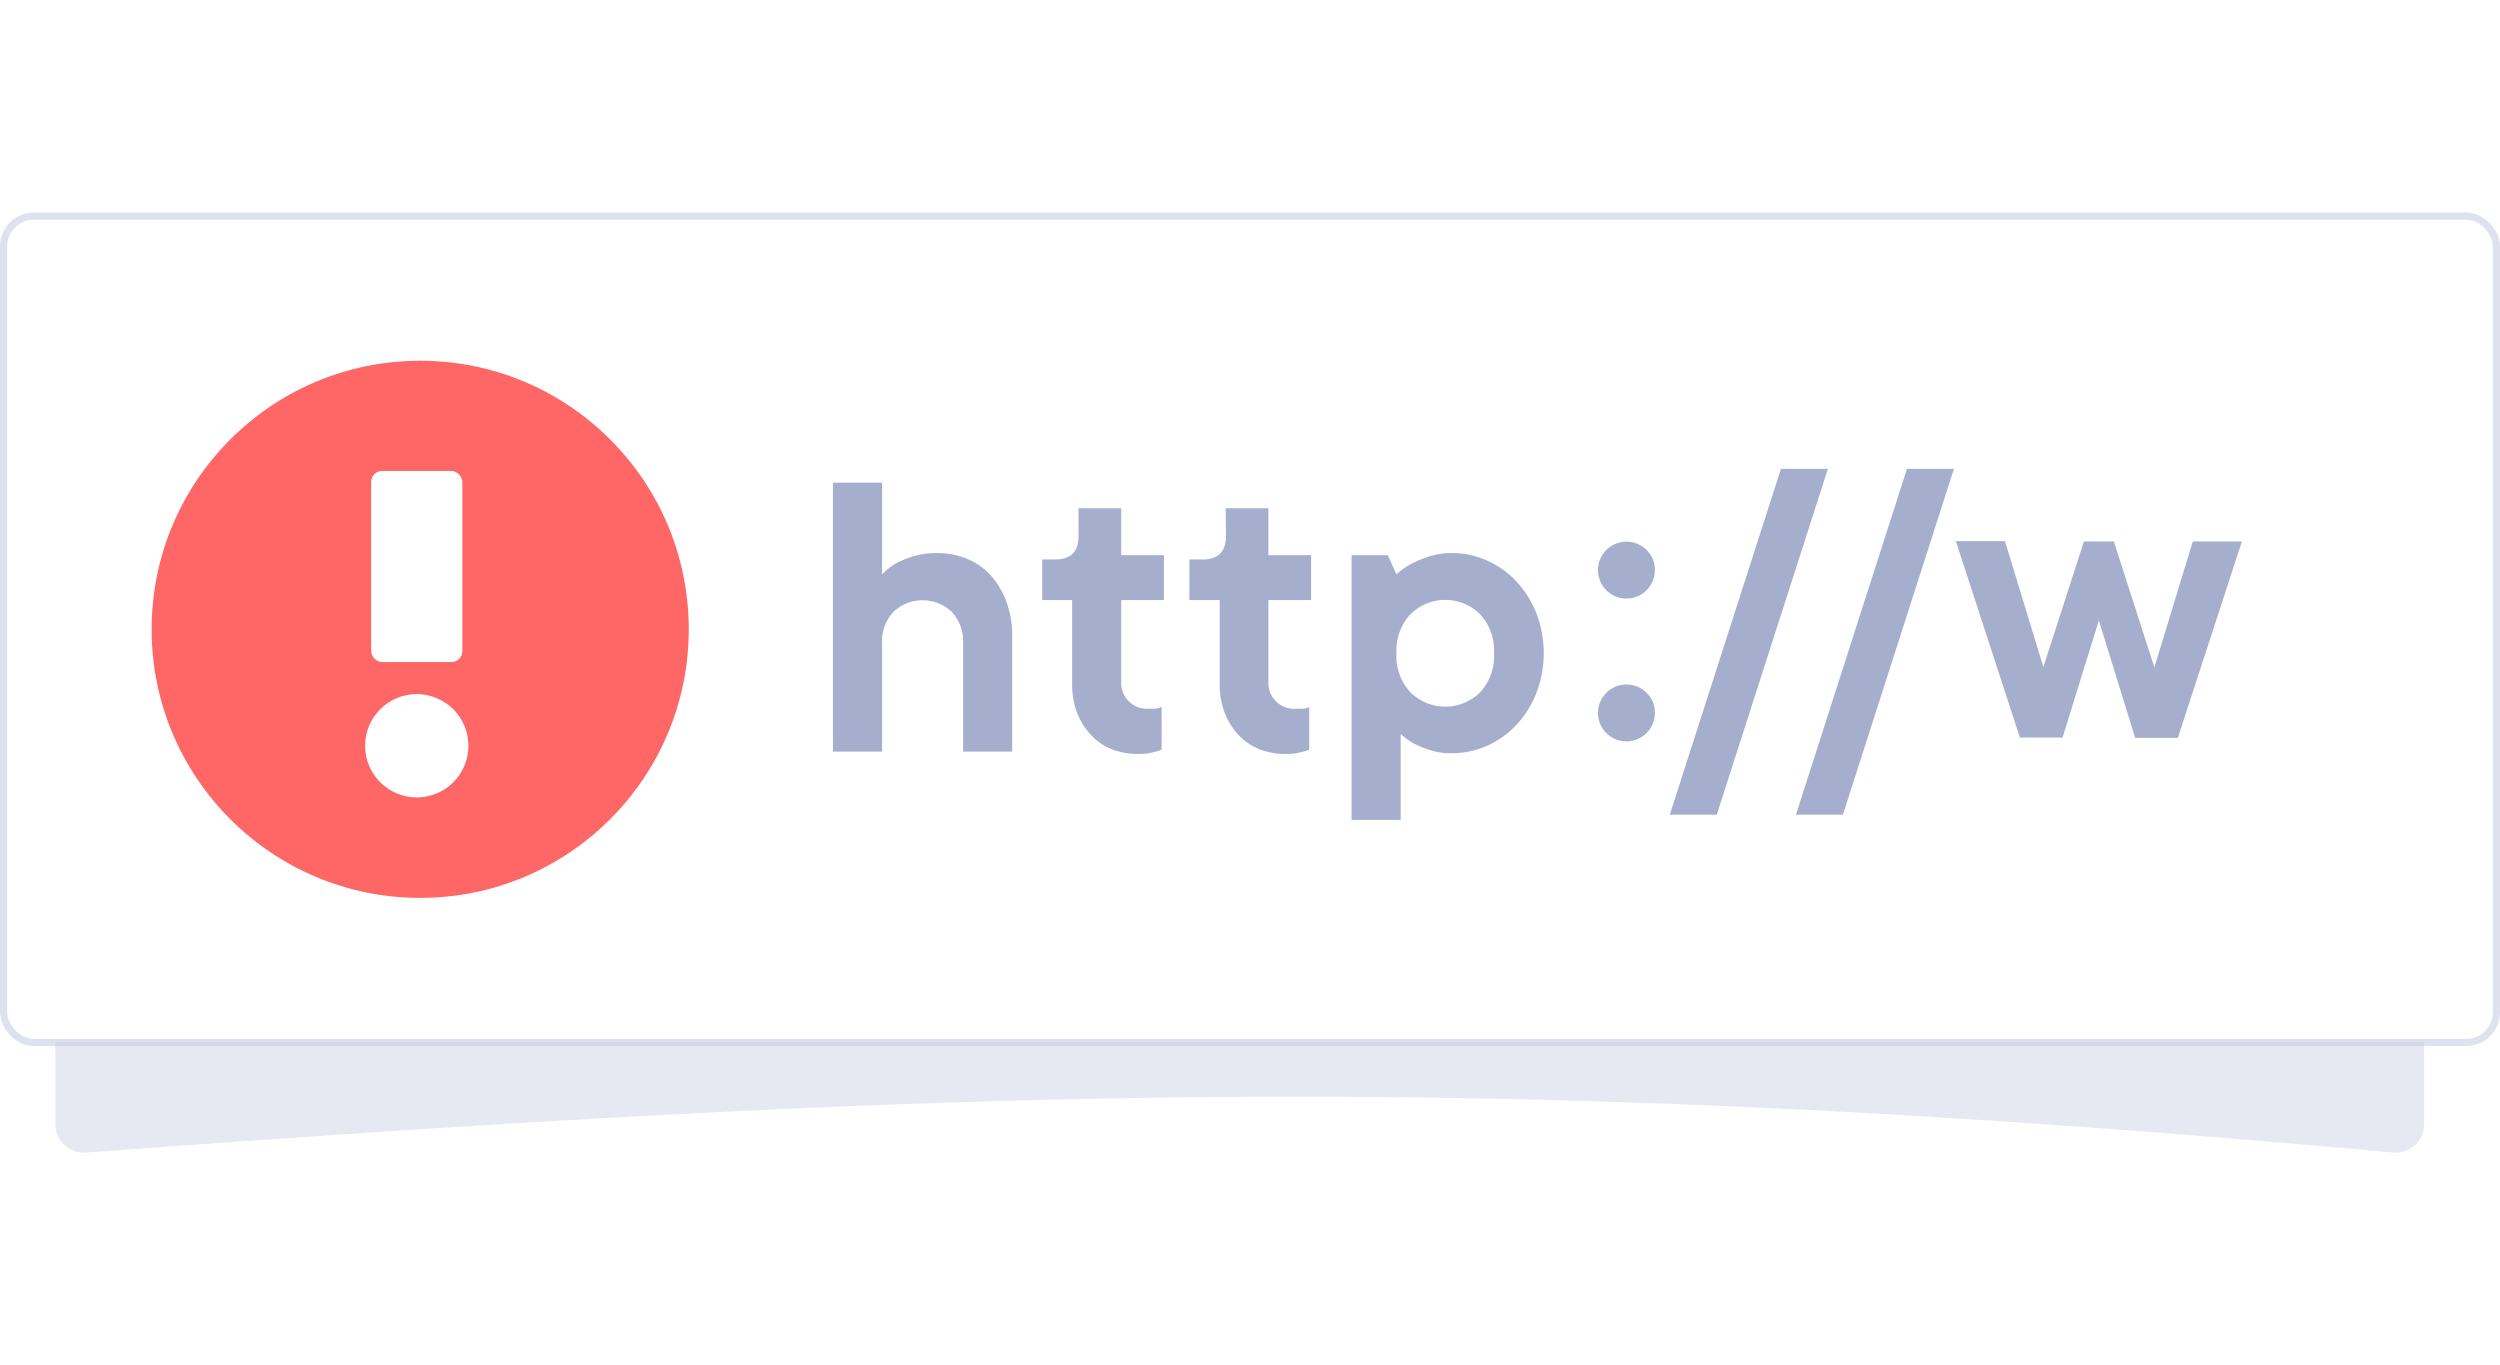 <svg width="250" xmlns="http://www.w3.org/2000/svg" xmlns:xlink="http://www.w3.org/1999/xlink" viewBox="0 0 363.04 136.53"><defs><linearGradient id="linear-gradient" x1="328.74" y1="62.52" x2="257.98" y2="62.52" gradientUnits="userSpaceOnUse"><stop offset="0" stop-color="#fff"/><stop offset="1"/></linearGradient><filter id="AI_GaussianBlur_4" name="AI_GaussianBlur_4"><feGaussianBlur stdDeviation="4"/></filter><filter id="luminosity-invert" filterUnits="userSpaceOnUse" color-interpolation-filters="sRGB"><feColorMatrix values="-1 0 0 0 1 0 -1 0 0 1 0 0 -1 0 1 0 0 0 1 0"/></filter><mask id="mask" x="101.02" y="2.52" width="404" height="120" maskUnits="userSpaceOnUse"><g style="filter:url(#luminosity-invert)"><g transform="translate(-26.38)"><rect x="127.4" y="2.52" width="404" height="120" style="fill:url(#linear-gradient)"/></g></g></mask></defs><title>HTTPs-fail</title><g style="isolation:isolate"><g id="Layer_2" data-name="Layer 2"><g id="Layer_1-2" data-name="Layer 1"><rect x="14.02" y="4.52" width="332" height="120" rx="4.21" ry="4.21" style="fill:#e6e8f2;mix-blend-mode:multiply"/><g style="mix-blend-mode:multiply;filter:url(#AI_GaussianBlur_4)"><path d="M374.12,136.52c-130.86-11.95-204.41-9.66-335.43,0a4.18,4.18,0,0,1-4.28-4.28V20.8a4.28,4.28,0,0,1,4.28-4.28H374.12a4.28,4.28,0,0,1,4.28,4.28V132.23A4.16,4.16,0,0,1,374.12,136.52Z" transform="translate(-26.38)" style="fill:#e6e8f2"/></g><rect x="1.02" y="0.52" width="361" height="120" rx="4.39" ry="4.39" style="fill:#fff"/><rect x="0.52" y="0.52" width="362" height="120" rx="4.39" ry="4.39" style="fill:none;stroke:#bfc5de;stroke-miterlimit:10;stroke-width:1.036px;opacity:0.5"/><g style="mask:url(#mask)"><path d="M162.52,49.45a11.13,11.13,0,0,1,4.31.84,9.47,9.47,0,0,1,3.44,2.42,11.83,11.83,0,0,1,2.26,3.81,14.23,14.23,0,0,1,.84,5V78.28h-7.13V62.47A6.21,6.21,0,0,0,164.6,58a6.14,6.14,0,0,0-8.49,0,6.21,6.21,0,0,0-1.64,4.5V78.28h-7.13V39.22h7.13V52.55A9,9,0,0,1,156.39,51a14.22,14.22,0,0,1,2.51-1.05A11.73,11.73,0,0,1,162.52,49.45Z" transform="translate(-26.38)" style="fill:#a5aecc"/><path d="M183,42.94h6.2v6.82h6.2v6.51h-6.2V68.05a3.74,3.74,0,0,0,4,4c.33,0,.6,0,.81,0a3.68,3.68,0,0,0,.56-.09,2.33,2.33,0,0,0,.5-.19V78a5.71,5.71,0,0,1-1,.31,8.62,8.62,0,0,1-2.42.31,10.27,10.27,0,0,1-3.87-.71,8.37,8.37,0,0,1-3-2.08,9.82,9.82,0,0,1-2-3.22,11.7,11.7,0,0,1-.71-4.22V56.27h-4.34V50.38h1.86Q183,50.38,183,47Z" transform="translate(-26.38)" style="fill:#a5aecc"/><path d="M204.37,42.94h6.2v6.82h6.2v6.51h-6.2V68.05a3.74,3.74,0,0,0,4,4c.33,0,.6,0,.81,0A3.68,3.68,0,0,0,216,72a2.33,2.33,0,0,0,.5-.19V78a5.71,5.71,0,0,1-1,.31,8.62,8.62,0,0,1-2.42.31,10.27,10.27,0,0,1-3.87-.71,8.37,8.37,0,0,1-3-2.08,9.82,9.82,0,0,1-2-3.22,11.7,11.7,0,0,1-.71-4.22V56.27H199.1V50.38H201q3.41,0,3.41-3.41Z" transform="translate(-26.38)" style="fill:#a5aecc"/><path d="M237.23,49.45a12.3,12.3,0,0,1,5.08,1.08,13.14,13.14,0,0,1,4.25,3,14.92,14.92,0,0,1,2.91,4.62,16.19,16.19,0,0,1,0,11.66,14.89,14.89,0,0,1-2.91,4.62,13.11,13.11,0,0,1-4.25,3,12.29,12.29,0,0,1-5.08,1.08,10.15,10.15,0,0,1-3.13-.43,16.83,16.83,0,0,1-2.32-.93,10.11,10.11,0,0,1-2-1.43V88.2h-7.13V49.76h5.27l1.24,2.79A10.79,10.79,0,0,1,231.34,51a17,17,0,0,1,2.54-1.05A10.55,10.55,0,0,1,237.23,49.45ZM229.17,64a7.75,7.75,0,0,0,2,5.64,7.18,7.18,0,0,0,10.17,0,7.75,7.75,0,0,0,2-5.64,7.75,7.75,0,0,0-2-5.64,7.18,7.18,0,0,0-10.17,0A7.75,7.75,0,0,0,229.17,64Z" transform="translate(-26.38)" style="fill:#a5aecc"/><path d="M266.69,51.79A4.13,4.13,0,1,1,265.48,49,3.87,3.87,0,0,1,266.69,51.79Zm0,20.77a4.13,4.13,0,1,1-1.21-2.82A3.86,3.86,0,0,1,266.69,72.56Z" transform="translate(-26.38)" style="fill:#a5aecc"/><path d="M275.68,87.44h-6.82L285,37.22h6.82Z" transform="translate(-26.38)" style="fill:#a5aecc"/><path d="M294,87.44h-6.82l16.12-50.22h6.82Z" transform="translate(-26.38)" style="fill:#a5aecc"/><path d="M331.17,59.23l-5.27,17h-6.2l-9.3-28.52h7.13l5.58,18.29L329,47.76h4.34l5.89,18.29,5.58-18.29h7.13l-9.3,28.52h-6.2Z" transform="translate(-26.38)" style="fill:#a5aecc"/></g><circle cx="61.02" cy="60.52" r="39" style="fill:#f66"/><rect x="53.9" y="37.52" width="13.24" height="27.76" rx="1.59" ry="1.59" style="fill:#fff"/><circle cx="60.52" cy="77.43" r="7.5" style="fill:#fff"/></g></g></g></svg>